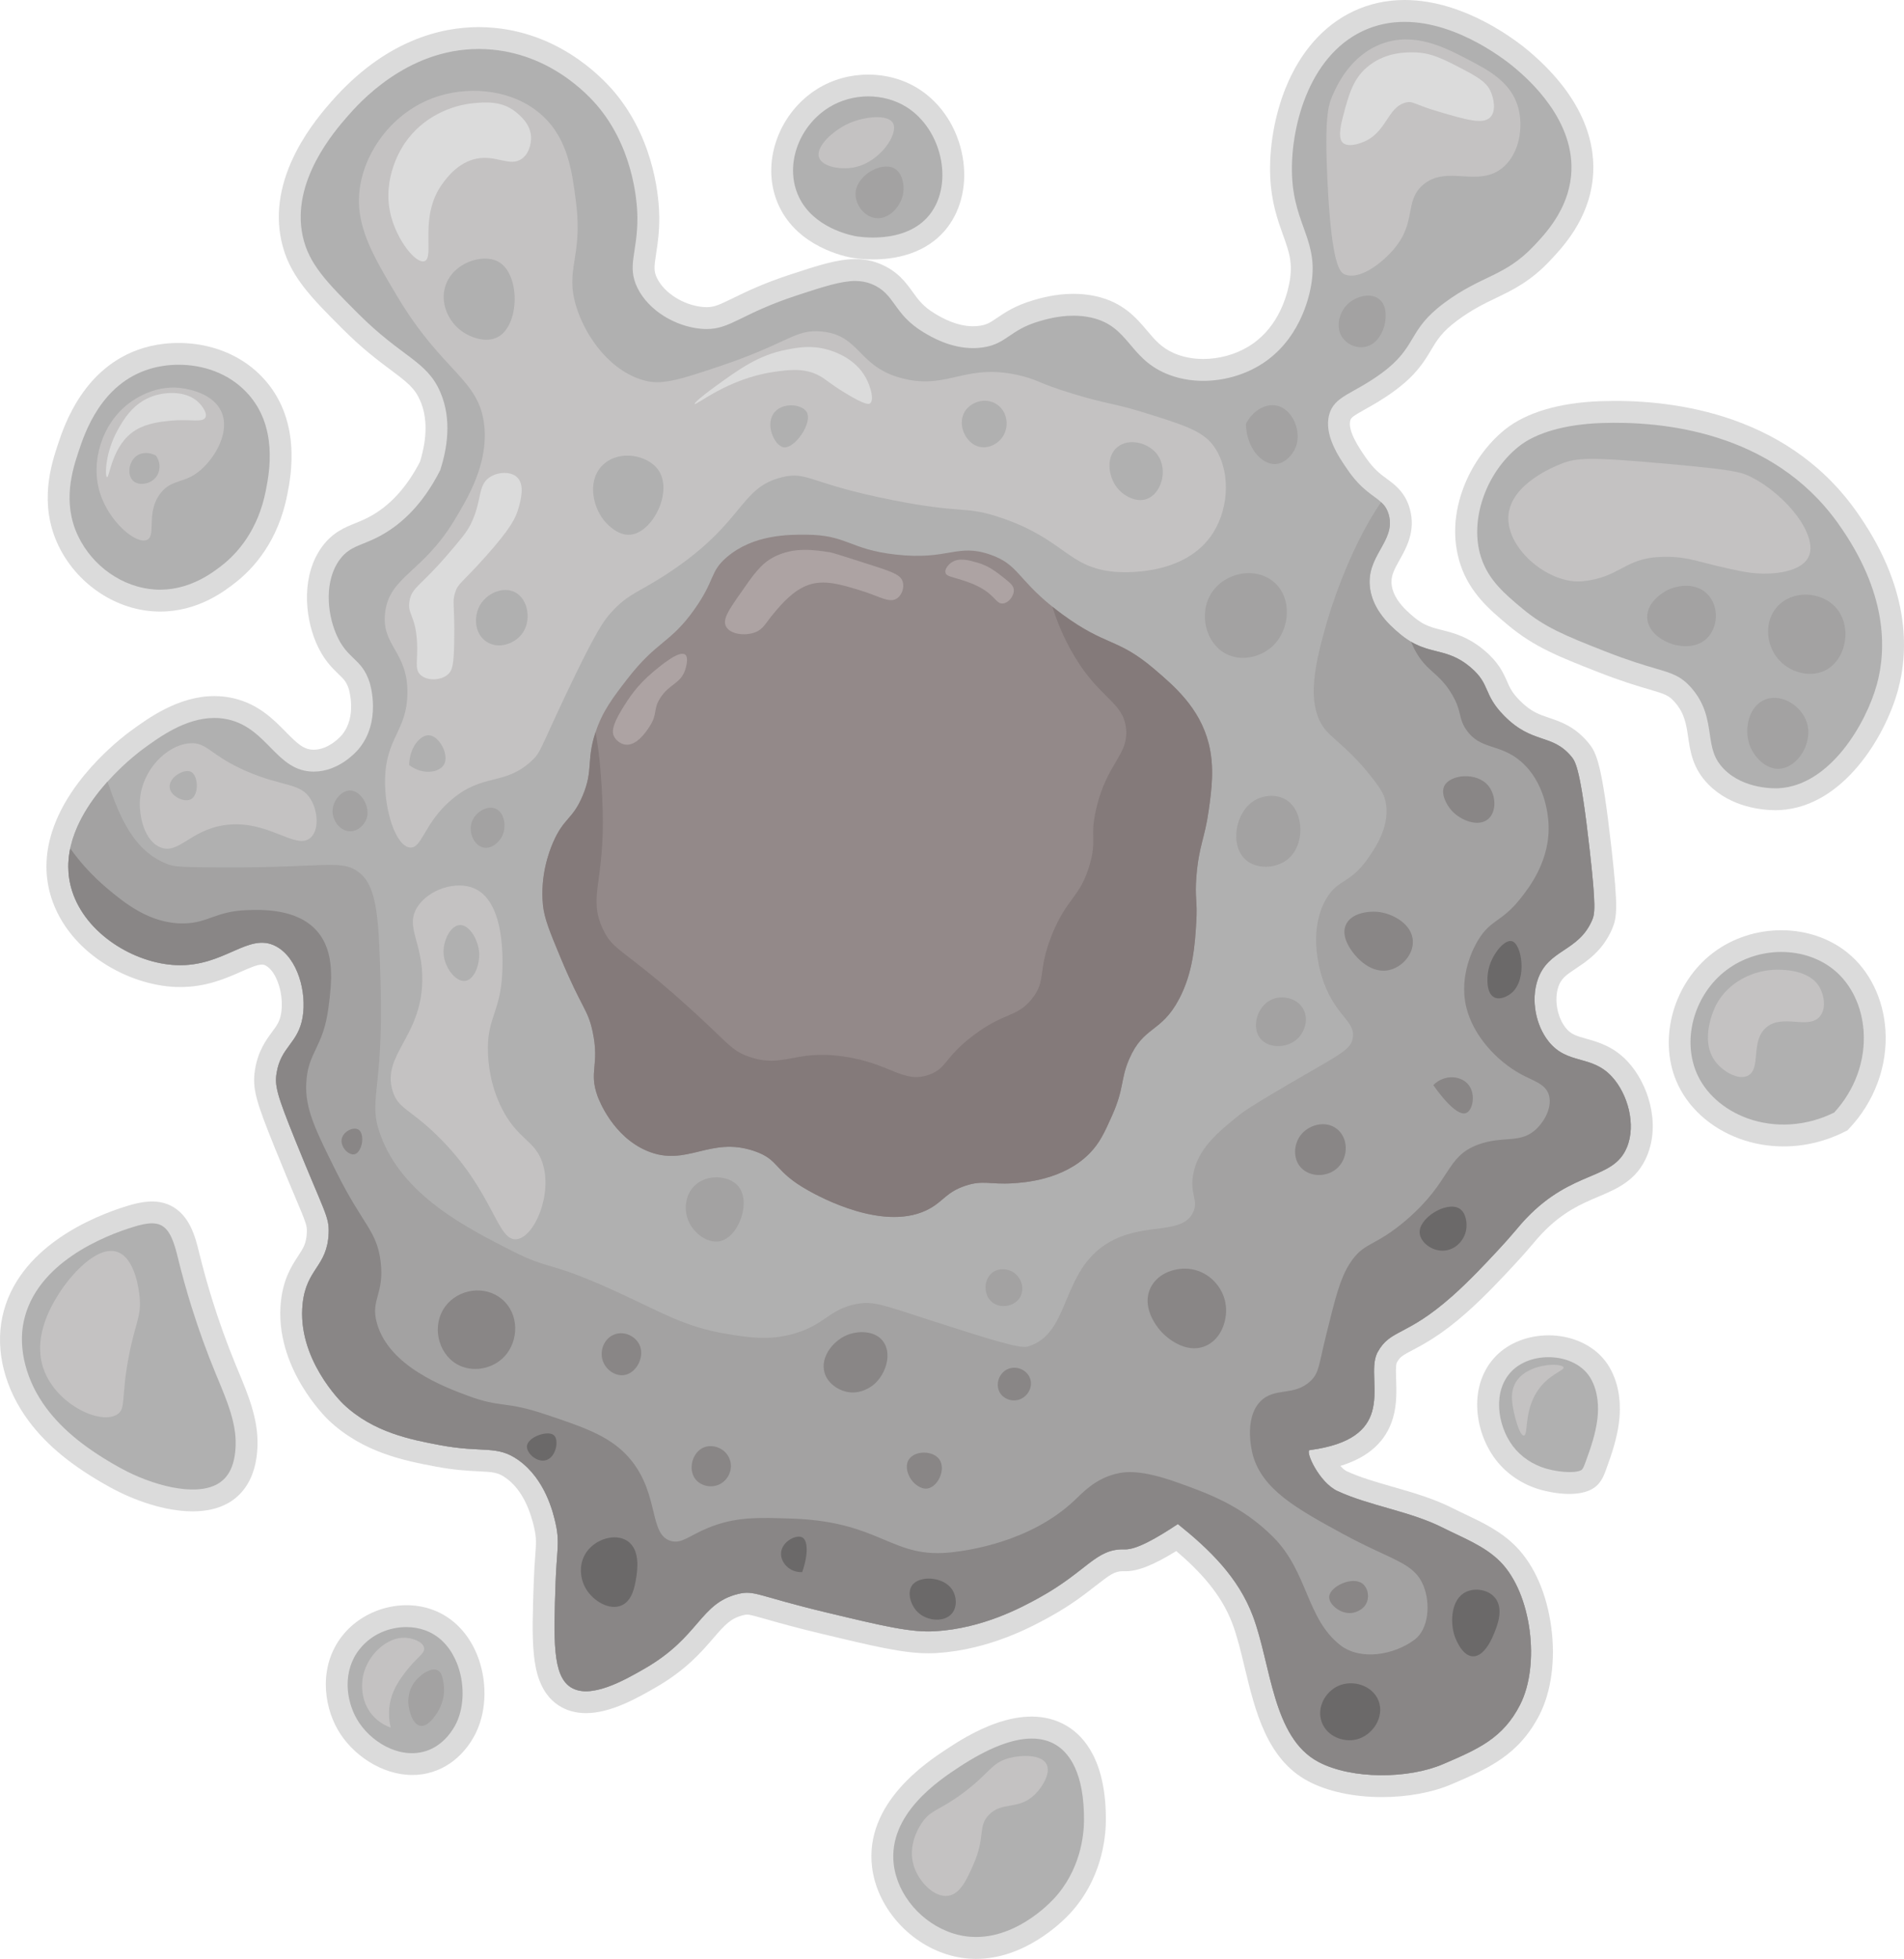 <?xml version="1.0" encoding="UTF-8"?>
<svg id="Capa_2" xmlns="http://www.w3.org/2000/svg" viewBox="0 0 784.135 806.358">
  <defs>
    <style>
      .cls-1 {
        fill: #898686;
      }

      .cls-2 {
        fill: #a3a2a2;
      }

      .cls-3 {
        fill: #c4c2c2;
      }

      .cls-4 {
        fill: #ada3a3;
      }

      .cls-5 {
        fill: #b0b0b0;
      }

      .cls-6 {
        fill: #dbdbdb;
      }

      .cls-7 {
        fill: #938989;
      }

      .cls-8 {
        fill: #6b6969;
      }

      .cls-9 {
        fill: #847a7a;
      }
    </style>
  </defs>
  <g id="Capa_1-2" data-name="Capa_1">
    <g>
      <g>
        <path class="cls-5" d="M569.13,735.257c-10.915,0-20.957-2.135-28.274-6.011-15.262-8.09-19.636-26.27-23.867-43.851-1.613-6.703-3.137-13.035-5.21-18.553-5.384-14.342-15.96-24.833-26.976-33.916-10.182,6.543-16.661,9.369-21.361,9.369-.143,0-.284-.003-.423-.008-.206-.007-.412-.011-.613-.011-4.832,0-7.754,2.126-13.905,6.934-4.445,3.475-9.977,7.799-18.375,12.431-7.096,3.916-23.716,13.088-44.796,14.342-.964.057-1.959.086-2.958.086-9.893,0-21.576-2.792-42.785-7.862-10.929-2.613-18.001-4.627-22.681-5.96-4.923-1.402-7.394-2.106-9.249-2.106-.777,0-1.589.119-2.715.397-6.627,1.648-9.773,5.297-14.537,10.821-4.839,5.612-10.862,12.597-22.587,19.349-6.9,3.977-17.33,9.988-26.494,9.989-3.399.001-6.383-.832-8.87-2.472-9.52-6.273-9.005-21.508-8.151-46.748.152-4.461.397-7.797.594-10.477.411-5.602.599-8.159-.483-12.937-2.455-10.885-7.008-18.748-13.534-23.373-4.355-3.082-7.462-3.235-13.652-3.541-4.24-.209-9.517-.469-16.747-1.828-12.206-2.304-28.843-5.444-42.094-18.007-.862-.821-20.873-20.206-18.23-45.111.882-8.3,3.776-12.722,6.33-16.623,2.312-3.533,4.139-6.324,4.369-12.179.146-3.705-.377-5.078-5.179-16.447-1.985-4.7-4.704-11.137-8.278-19.991-7.392-18.303-9.011-23.265-7.93-29.98,1.052-6.552,3.773-10.236,6.174-13.486,2.129-2.882,3.811-5.158,4.552-9.521,1.451-8.535-1.703-20.66-8.546-24.411-1.246-.682-2.45-1-3.789-1-2.911,0-6.381,1.529-10.398,3.3-6.013,2.651-13.497,5.95-23.254,5.95-.61,0-1.229-.013-1.857-.04-17.851-.756-40.387-12.852-46.991-33.782-1.153-3.656-1.738-7.459-1.738-11.304,0-.534.011-1.067.034-1.601.021-.505.053-.999.095-1.502.001-.007.001-.015.002-.022h-.001c.033-.505.085-1.001.148-1.504.004-.046.009-.092.014-.136.05-.42.109-.84.176-1.253.019-.184.048-.366.086-.546.063-.394.13-.788.213-1.183.029-.158.071-.365.122-.587.017-.092.038-.194.064-.305.066-.325.14-.651.223-.977.171-.747.384-1.535.667-2.474.073-.252.159-.534.257-.828.479-1.52,1.076-3.116,1.754-4.687.114-.283.236-.558.372-.842,2.24-5,5.378-10.063,9.329-15.049.299-.382.615-.774.932-1.156.554-.677,1.125-1.353,1.706-2.019.016-.018.987-1.133.987-1.133.073-.085.149-.168.227-.247.845-.94,1.7-1.856,2.608-2.796,6.067-6.266,11.45-10.299,12.467-11.043,7.031-5.15,18.787-13.761,32.182-13.761,2.269,0,4.523.25,6.7.743,9.068,2.052,14.608,7.679,19.496,12.644,4.782,4.857,8.559,8.694,14.711,8.694,8.324-.016,14.329-6.822,14.986-7.599,8.087-9.53,3.789-23.143,3.745-23.279-1.318-4.079-3.041-5.739-5.426-8.037-2.518-2.426-5.652-5.445-8.219-11.511-4.329-10.226-5.372-25.037,2.058-35.072,3.545-4.788,7.463-6.371,11.61-8.048,2.332-.942,4.976-2.011,8.085-3.862,8.462-5.037,15.562-13.077,21.104-23.896,3.482-11.065,3.499-20.709.049-28.666-2.783-6.414-6.836-9.444-13.552-14.463-5.092-3.806-11.43-8.543-19.202-16.315-13.385-13.375-21.455-21.439-24.201-34.421-3.455-16.352,3.061-34.144,19.367-52.881,21.201-24.311,42.986-29.408,57.533-29.408,2.005,0,4.043.097,6.057.287,26.8,2.528,43.148,20.686,47.52,26.191,15.273,19.182,16.254,42.665,16.296,47.177.058,6.008-.652,10.617-1.224,14.32-.852,5.529-1.322,8.574.774,12.852,3.698,7.549,12.915,13.45,22.414,14.35.729.069,1.43.104,2.085.104,4.266,0,7.304-1.485,12.82-4.181,5.075-2.48,12.026-5.877,23.098-9.51,11.865-3.891,18.889-6.093,25.267-6.093,3.051,0,5.825.528,8.479,1.614,6.06,2.473,8.81,6.298,11.469,9.997,2.409,3.35,4.899,6.814,10.587,10.216,2.65,1.594,9.668,5.813,17.97,5.813,1.197,0,2.39-.09,3.544-.268,3.947-.61,6.012-2.015,8.87-3.958,3.047-2.072,6.839-4.652,13.519-6.629,2.537-.75,8.433-2.493,15.415-2.493,2.881,0,5.672.299,8.297.888,9.715,2.177,14.436,7.76,18.601,12.686,3.432,4.059,6.673,7.893,12.824,10.541,4.158,1.793,8.777,2.702,13.729,2.702,7.18,0,14.464-1.956,20.511-5.509,13.327-7.819,17.821-21.628,19.314-29.164,1.885-9.519-.154-15.196-2.735-22.383-2.141-5.96-4.567-12.716-5.005-22.502-1.031-23.145,8.445-53.048,31.686-64.011,5.905-2.787,12.342-4.2,19.132-4.2,24.255,0,46.103,18.106,48.515,20.171,22.363,19.006,25.685,36.749,24.531,48.286-1.55,15.558-11.653,26.227-16.509,31.354-7.482,7.89-13.96,11.005-20.817,14.303-5.011,2.41-10.192,4.902-16.557,9.604-7.146,5.274-9.533,9.266-12.059,13.491-2.682,4.486-5.721,9.571-13.999,15.622-4.445,3.252-8.326,5.424-11.443,7.17-5.305,2.97-7.492,4.294-8.331,7.276-1.813,6.439,3.938,14.732,7.027,19.188,3.725,5.386,6.899,7.721,9.7,9.782,1.175.864,2.286,1.681,3.329,2.642,2.252,2.094,3.665,4.423,4.463,7.344,1.978,7.228-1.092,12.692-3.8,17.512-2.473,4.402-4.609,8.203-3.756,13.612.386,2.45,1.354,4.902,2.878,7.292l.088.133c.046.071.09.143.141.211.039.052.091.126.127.18,2.444,3.622,5.582,6.247,7.457,7.815.33.282.621.515.911.738.666.516,1.245.931,1.776,1.275.332.223.593.386.847.541.027.017.323.195.444.271l.305.172c.088.047.175.098.26.151l.101.047c.103.052.205.107.304.167,0,0,.296.15.357.185l.179.08c1.223.602,2.4,1.069,3.679,1.468l.719.226c.073.017.441.124.441.124l.225.065s.189.047.234.06c.183.053.373.107.556.153.045.011.089.023.134.036.522.146,1.044.274,1.566.402l.15.038c.257.064.518.129.774.201,1.397.344,2.547.663,3.616,1.0.333.103.684.223,1.021.344.287.099.618.213.949.339.653.243,1.264.496,1.843.763.881.397,1.703.814,2.473,1.257.283.151.576.321.856.491.029.018.109.068.12.075.335.207.68.427,1.015.657.365.241.741.503,1.117.776.332.24.685.511,1.028.782.338.257.742.589,1.145.934,5.002,4.255,6.573,7.837,7.959,10.997,1.208,2.754,2.349,5.356,6.114,9.176,5.298,5.375,9.479,6.786,13.906,8.28,4.614,1.557,9.385,3.167,14.102,8.856,2.323,2.804,4.515,5.45,8.488,40.669,2.817,24.935,2.188,27.782.617,31.404-3.33,7.647-8.548,11.117-13.152,14.177-4.152,2.76-7.431,4.94-9.108,9.966-2.242,6.703-.632,15.586,3.827,21.125,3.076,3.818,6.473,4.768,10.773,5.97,4.722,1.32,10.073,2.816,15.077,8.269,7.026,7.653,11.857,22.126,6.968,33.872-3.49,8.4-10.371,11.314-17.655,14.399-7.26,3.075-15.488,6.56-24.607,16.092-1.468,1.533-2.475,2.723-3.748,4.229-1.778,2.101-3.99,4.715-8.472,9.52-4.532,4.865-11.384,12.219-18.689,18.681-9.88,8.751-16.484,12.234-21.305,14.778-4.366,2.304-6.36,3.356-8.373,6.999l-.066.126c.003-.006.027-.059.05-.112-.027.062-.055.124-.085.185-.957,1.981-.839,5.493-.715,9.211.147,4.383.313,9.35-1.108,14.214-2.799,9.54-10.893,15.529-24.683,18.232,1.631,3.171,4.706,7.536,8.05,9.079,5.88,2.717,12.54,4.629,19.59,6.653,8.078,2.318,16.43,4.716,23.926,8.508,1.72.871,3.531,1.729,5.283,2.56,6.861,3.252,13.956,6.616,19.594,12.351,14.056,14.296,18.386,45.398,8.911,63.998-7.792,15.296-19.265,20.23-33.791,26.477l-.101.043c-7.449,3.201-17.044,4.964-27.02,4.964Z"/>
        <path class="cls-6" d="M578.444,9c22.619-0,43.256,17.093,45.588,19.089,4.93,4.19,25.27,21.52,22.98,44.42-1.4,14.05-10.68,23.83-15.32,28.73-12.12,12.78-21.22,11.88-36.76,23.36-15.65,11.55-10.87,18.01-26.04,29.1-11.77,8.61-19.3,9.22-21.45,16.86-2.38,8.45,4.02,17.72,7.66,22.97,5.72,8.27,10.54,10.28,13.68,13.17,1.43,1.33,2.52,2.84,3.17,5.22,3.03,11.07-9.82,16.95-7.66,30.64.54,3.43,1.89,6.44,3.53,9.01.14.21.27.42.42.62,2.78,4.12,6.28,7.06,8.3,8.75.35.3.7.58,1.05.85.71.55,1.4,1.05,2.08,1.49.31.21.63.41.94.6l.01.01c.17.1.34.2.51.31.01,0,.03.01.04.02.14.08.28.16.41.23.16.1.32.18.48.26.15.09.31.17.47.25.16.09.32.16.47.23,1.46.72,2.87,1.26,4.25,1.69l.57.18c.13.04.25.08.38.11.21.06.41.12.62.18.04.01.09.02.13.03.24.07.49.14.73.2.57.16,1.14.3,1.71.44.28.07.57.14.85.22,1.14.28,2.27.58,3.41.94.29.09.58.19.86.29.29.1.58.2.87.31.51.19,1.03.4,1.55.64.71.32,1.44.68,2.18,1.11.23.12.47.26.7.4.03.02.05.03.08.05.29.18.59.37.88.57.32.21.65.44.98.68.29.21.59.44.88.67.34.26.68.54,1.02.83,8.31,7.07,4.96,10.95,13.79,19.91,11.73,11.9,19.69,7.13,27.75,16.85,1.69,2.04,3.74,5.15,7.48,38.3,2.7,23.9,2.1,26.48.96,29.11-5.69,13.07-18.14,11.74-22.4,24.51-2.78,8.31-.78,18.7,4.59,25.37,7.79,9.67,17.58,5.24,26.04,14.46,6.4,6.97,10.08,19.61,6.13,29.1-5.66,13.62-22.14,9.02-41.36,29.11-3.61,3.77-4.49,5.46-12.26,13.79-4.49,4.82-11.28,12.1-18.38,18.38-18.98,16.81-25.32,13.34-30.64,22.98-.07.14-.15.27-.21.41-2.82,5.84.4,15.6-2.09,24.12-2.11,7.19-8.29,13.5-25.66,15.8-2.02.26,3.79,13.32,11.46,16.86,13.18,6.09,29.95,8.3,43.37,15.09,8.24,4.17,17.23,7.47,23.7,14.05,12.9,13.12,16.46,42.41,8.11,58.8-7.07,13.88-17.36,18.28-31.66,24.43-6.984,3.001-16.121,4.598-25.243,4.598-9.569,0-19.123-1.756-26.167-5.488-18.92-10.03-19.44-39.96-26.97-60.01-5.98-15.93-17.77-27.35-30.9-37.9-8.973,5.959-16.935,10.435-21.651,10.435-.088,0-.173-.002-.259-.005-.263-.009-.522-.014-.777-.014-11.275-.001-15.022,9.206-34.453,19.924-7.32,4.04-23.21,12.62-42.89,13.79-.882.052-1.778.079-2.692.079-9.359,0-20.776-2.728-41.738-7.739-23.034-5.506-28.286-8.188-32.976-8.188-1.205,0-2.372.177-3.794.528-15.72,3.91-15.7,17.63-38.29,30.64-6.314,3.639-16.302,9.388-24.248,9.388-2.361,0-4.541-.507-6.392-1.728-7.42-4.89-6.92-19.52-6.13-42.89.46-13.5,1.81-16.52,0-24.51-.9-3.99-4.09-18.09-15.32-26.05-8.93-6.32-14.51-2.8-32.17-6.12-11.92-2.25-27.52-5.18-39.83-16.85-.85-.81-19.25-18.76-16.85-41.37,1.56-14.68,10.17-15.13,10.72-29.1.27-6.86-1.73-8.45-13.78-38.3-7.52-18.62-8.5-22.36-7.66-27.58,1.75-10.9,8.87-12.08,10.72-22.97,1.74-10.24-1.99-24.27-10.82-29.11-2.013-1.103-3.977-1.554-5.952-1.554-8.941-.001-18.152,9.25-33.652,9.25-.548,0-1.103-.011-1.667-.035-17.24-.73-37.27-12.83-42.89-30.64-1.06-3.36-1.53-6.69-1.53-9.95,0-.47.01-.94.03-1.41s.05-.93.09-1.4q-.01-.01,0-.02c.03-.46.08-.91.14-1.37v-.03c.05-.42.11-.84.18-1.25,0-.07.01-.14.03-.2.06-.38.12-.76.2-1.14.04-.21.08-.41.13-.62.01-.06.02-.13.04-.19.06-.31.13-.62.21-.93.17-.75.38-1.5.6-2.23.07-.24.14-.47.22-.71.47-1.49,1.02-2.95,1.64-4.38.09-.23.19-.45.3-.68,2.31-5.17,5.45-9.95,8.77-14.14.29-.37.58-.73.87-1.08.54-.66,1.08-1.3,1.63-1.93l.02-.02c.32-.38.66-.76.98-1.13.02-.03.05-.05.08-.08.87-.97,1.73-1.89,2.59-2.78,5.8-5.99,10.92-9.83,11.89-10.54,6.782-4.968,17.596-12.892,29.524-12.892,1.878,0,3.784.196,5.706.632,16.336,3.697,19.855,21.45,35.201,21.45.013,0,.026,0,.039,0,10.38-.02,17.49-8.14,18.38-9.19,9.58-11.29,4.88-26.69,4.59-27.58-3.25-10.06-9.26-9.23-13.78-19.91-3.84-9.07-4.77-22.13,1.53-30.64,4.54-6.13,9.54-5.46,18.38-10.72,6.82-4.06,15.58-11.45,22.98-26.05,2.71-8.46,5-20.64,0-32.17-5.61-12.93-15.7-14.17-33.7-32.17-12.91-12.9-20.51-20.49-22.98-32.17-4.75-22.48,13.15-43.01,18.38-49.02,4.559-5.228,24.275-27.837,54.117-27.837,1.841,0,3.716.086,5.633.267,26.4,2.49,41.95,21.4,44.42,24.51,14.77,18.55,15.29,41.18,15.32,44.42.14,14.5-4.44,20.03.01,29.11,4.6,9.39,15.58,15.86,26.03,16.85.881.084,1.714.124,2.51.124,9.944,0,14.21-6.331,37.321-13.914,10.916-3.58,18.058-5.869,23.865-5.869,2.433,0,4.631.402,6.775,1.279,9.85,4.02,8.63,12.24,21.45,19.91,2.891,1.738,10.77,6.451,20.28,6.451,1.379,0,2.792-.099,4.23-.321,9.71-1.5,10.72-7.09,22.98-10.72,2.396-.709,7.791-2.308,14.138-2.308,2.342,0,4.813.218,7.311.778,15.48,3.47,15.4,16.41,30.63,22.97,4.852,2.092,10.166,3.069,15.509,3.069,8.017,0,16.1-2.198,22.791-6.129,17.06-10.01,20.77-28.74,21.45-32.17,3.79-19.14-6.73-25.21-7.66-45.96-.84-18.87,6.3-48.98,29.11-59.74,5.689-2.684,11.513-3.769,17.212-3.769M578.444,0h-0c-7.459 0-14.542,1.558-21.052,4.63-12.265,5.786-21.923,16.713-27.929,31.601-4.558,11.298-6.866,24.667-6.331,36.679.469,10.468,3.129,17.874,5.266,23.824,2.529,7.041,4.199,11.692,2.557,19.988-1.347,6.795-5.37,19.228-17.176,26.156-5.371,3.155-11.846,4.891-18.236,4.891-4.336,0-8.355-.785-11.946-2.333-5.181-2.232-7.824-5.357-11.171-9.315-4.394-5.196-9.862-11.664-21.054-14.172-2.945-.661-6.068-.996-9.28-.996-7.636,0-13.97,1.873-16.675,2.673-7.371,2.182-11.659,5.099-14.79,7.229-2.718,1.849-4.083,2.777-7.028,3.232-.925.143-1.887.215-2.856.215-7.054,0-13.294-3.752-15.643-5.164-4.906-2.935-6.924-5.742-9.261-8.992-2.747-3.82-6.165-8.574-13.426-11.537-3.199-1.308-6.529-1.946-10.176-1.946-7.407,0-15.487,2.65-26.669,6.317-11.368,3.73-18.479,7.205-23.672,9.743-5.661,2.767-7.776,3.723-10.844,3.723-.514,0-1.072-.028-1.658-.084-7.897-.748-15.802-5.732-18.799-11.85-1.408-2.872-1.209-4.734-.368-10.187.596-3.864,1.337-8.674,1.276-15.05-.062-6.699-1.49-30.11-17.279-49.939-4.645-5.848-22.043-25.169-50.616-27.864-2.151-.203-4.331-.307-6.478-.307-15.481,0-38.613,5.365-60.9,30.921-2.753,3.163-9.133,10.495-14.151,20.128-6.609,12.687-8.712,25.024-6.252,36.668,3.022,14.291,11.927,23.189,25.406,36.658,8.016,8.016,14.497,12.86,19.705,16.753,6.979,5.216,9.899,7.537,12.118,12.65,2.971,6.851,2.937,15.313-.1,25.161-5.123,9.884-11.589,17.197-19.227,21.743-2.813,1.674-5.18,2.631-7.469,3.556-4.331,1.751-9.239,3.735-13.539,9.541-8.487,11.464-7.414,28.101-2.585,39.505,2.926,6.913,6.576,10.429,9.24,12.997,2.194,2.114,3.295,3.175,4.263,6.171.035.111,3.501,11.461-2.888,18.99-.211.249-5.159,6.001-11.535,6.013-4.108,0-6.638-2.387-11.526-7.351-5.058-5.138-11.354-11.533-21.71-13.877-2.501-.566-5.089-.854-7.692-.854-14.868,0-27.368,9.156-34.836,14.626-1.073.785-6.723,5.017-13.044,11.545-.918.95-1.777,1.87-2.625,2.81-.164.168-.32.34-.469.517l-.229.262c-.207.236-.415.474-.618.713-.015.017-.029.033-.043.049-.603.691-1.193,1.389-1.802,2.132-.334.404-.669.82-1.004,1.246-4.14,5.225-7.466,10.592-9.857,15.918-.12.254-.277.596-.438.993-.721,1.674-1.358,3.378-1.893,5.067-.103.312-.196.615-.287.928-.3.998-.53,1.852-.719,2.671-.089.352-.17.707-.242,1.06-.031.135-.057.26-.079.374-.049.22-.093.436-.136.658-.091.441-.16.848-.217,1.203-.05.251-.09.504-.12.759-.069.433-.13.877-.183,1.325-.007.062-.014.124-.02.186-.077.616-.129,1.16-.164,1.692-.045.555-.078,1.087-.101,1.623-.025.595-.038,1.198-.038,1.793,0,4.304.655,8.563,1.947,12.658,7.221,22.884,31.713,36.104,51.092,36.924.681.029,1.37.044,2.047.044,10.705,0,18.669-3.511,25.069-6.332,3.404-1.501,6.619-2.918,8.582-2.918.421,0,.91.054,1.629.448,4.522,2.478,7.57,12.057,6.27,19.708-.562,3.307-1.756,4.924-3.735,7.602-2.436,3.298-5.773,7.814-6.999,15.449-1.261,7.835.428,13.131,8.201,32.377,3.587,8.886,6.314,15.341,8.304,20.055,4.662,11.038,4.933,11.852,4.828,14.521-.181,4.61-1.409,6.486-3.638,9.891-2.55,3.896-6.042,9.232-7.039,18.612-2.875,27.082,18.672,47.961,19.59,48.836,14.229,13.49,31.618,16.772,44.314,19.168l.056.01c7.539,1.417,12.986,1.686,17.363,1.901,6.201.306,8.129.493,11.277,2.721,5.586,3.959,9.537,10.92,11.74,20.684.936,4.132.786,6.172.386,11.622-.2,2.719-.448,6.104-.601,10.601l-.002.053c-.411,12.152-.735,21.751.028,29.523.651,6.631,2.411,16.037,10.147,21.135,3.231,2.131,7.049,3.213,11.344,3.213,10.366,0,21.424-6.373,28.742-10.59,12.386-7.133,18.685-14.439,23.747-20.309,4.837-5.61,7.188-8.143,12.222-9.395.934-.231,1.344-.262,1.621-.262,1.228,0,3.928.769,8.015,1.933,4.717,1.343,11.844,3.373,22.869,6.008,21.541,5.149,33.407,7.985,43.83,7.985,1.089,0,2.175-.032,3.228-.095,22.096-1.314,39.973-11.18,46.703-14.894,8.71-4.805,14.4-9.252,18.971-12.826,5.81-4.542,7.806-5.978,11.133-5.978.148,0,.298.003.45.008.193.007.388.011.586.011,5.184,0,11.483-2.459,20.984-8.314,9.605,8.197,18.518,17.627,23.141,29.942,1.975,5.26,3.467,11.46,5.047,18.025,4.256,17.687,9.08,37.734,26.133,46.774,7.957,4.215,18.746,6.536,30.383,6.536,10.573,0,20.8-1.893,28.796-5.329l.103-.044c14.753-6.345,27.494-11.824,36.023-28.57,4.827-9.475,6.583-22.558,4.816-35.893-1.829-13.807-6.989-25.633-14.528-33.302-6.198-6.304-13.996-10.001-20.875-13.262-1.805-.856-3.51-1.664-5.178-2.508-7.877-3.985-16.438-6.443-24.717-8.819-6.879-1.975-13.377-3.84-18.942-6.411-.827-.382-1.739-1.187-2.618-2.18,11.724-3.604,18.849-10.131,21.679-19.776,1.627-5.566,1.44-11.15,1.289-15.636-.081-2.415-.203-6.06.266-7.095.013-.025.026-.049.038-.072,1.294-2.319,2.188-2.843,6.487-5.111,4.74-2.501,11.904-6.28,22.191-15.392,7.471-6.608,14.408-14.055,18.998-18.983,4.552-4.88,6.803-7.54,8.612-9.678,1.272-1.504,2.192-2.59,3.563-4.022,8.48-8.864,16.254-12.157,23.113-15.062,7.797-3.302,15.859-6.717,20.057-16.819,5.665-13.611.359-29.743-7.812-38.641-5.87-6.397-12.406-8.224-17.179-9.558-4.375-1.223-6.397-1.873-8.482-4.461-3.506-4.355-4.824-11.607-3.063-16.869,1.141-3.422,3.073-4.818,7.333-7.65,4.612-3.066,10.928-7.265,14.784-16.123,2.082-4.802,2.556-8.709-.269-33.713-3.924-34.785-6.164-39.013-9.492-43.031-5.536-6.676-11.41-8.658-16.131-10.251-4.243-1.432-7.593-2.562-12.14-7.175-3.182-3.229-4.072-5.257-5.198-7.824-1.503-3.426-3.373-7.691-9.17-12.622-.48-.41-.904-.754-1.319-1.074-.374-.296-.76-.59-1.133-.86-.418-.304-.839-.597-1.241-.863-.427-.291-.831-.546-1.143-.74-.018-.011-.035-.022-.052-.033-.034-.022-.069-.043-.104-.064-.363-.221-.697-.413-1.016-.585-.869-.498-1.789-.965-2.804-1.423-.672-.309-1.375-.6-2.148-.888-.346-.13-.691-.251-1.036-.37-.381-.136-.775-.27-1.168-.392-1.109-.35-2.329-.689-3.792-1.05-.273-.075-.551-.145-.825-.213l-.128-.032c-.511-.126-.986-.241-1.46-.374-.083-.023-.166-.045-.25-.066-.129-.032-.264-.071-.393-.109-.112-.033-.224-.063-.337-.091-.01-.002-.019-.005-.029-.007l-.063-.018-.368-.107c-.053-.015-.107-.03-.16-.044l-.552-.174c-1.085-.338-2.049-.721-2.98-1.18-.058-.029-.116-.056-.175-.084l-.09-.042c-.053-.028-.107-.056-.161-.082l-.039-.02c-.135-.077-.272-.15-.411-.22-.084-.049-.169-.097-.255-.143-.045-.024-.092-.051-.14-.079-.1-.062-.2-.122-.3-.182-.033-.021-.065-.041-.098-.061-.196-.12-.399-.245-.594-.377-.052-.036-.105-.07-.158-.105-.424-.275-.901-.618-1.458-1.049-.287-.221-.507-.399-.706-.569-.027-.023-.054-.046-.081-.069-1.693-1.417-4.527-3.788-6.615-6.881-.06-.089-.122-.178-.186-.265l-.047-.072-.088-.134c-1.189-1.874-1.909-3.682-2.199-5.525-.582-3.689.779-6.341,3.233-10.71,2.821-5.02,6.684-11.895,4.217-20.906-1.027-3.76-2.845-6.76-5.721-9.434-1.26-1.159-2.522-2.088-3.744-2.986-2.64-1.942-5.369-3.949-8.664-8.713-2.483-3.581-7.637-11.015-6.399-15.41.309-1.1,1.294-1.825,6.198-4.571,3.224-1.805,7.236-4.051,11.903-7.465,9.013-6.589,12.302-12.09,15.204-16.944,2.486-4.158,4.449-7.442,10.867-12.178,6.027-4.452,11.015-6.851,15.838-9.171,6.922-3.329,14.08-6.772,22.108-15.238,5.226-5.518,16.043-16.942,17.745-34.031,1.26-12.604-2.245-31.89-26.107-52.17-4.121-3.528-26.082-21.232-51.417-21.232h0Z"/>
      </g>
      <path class="cls-2" d="M669.992,472.339c-5.66,13.62-22.14,9.02-41.36,29.11-3.61,3.77-4.49,5.46-12.26,13.79-4.49,4.82-11.28,12.1-18.38,18.38-18.98,16.81-25.32,13.34-30.64,22.98-.07.14-.15.27-.21.41-2.82,5.84.4,15.6-2.09,24.12-2.11,7.19-8.29,13.5-25.66,15.8-2.02.26,3.79,13.32,11.46,16.86,13.18,6.09,29.95,8.3,43.37,15.09,8.24,4.17,17.23,7.47,23.7,14.05,12.9,13.12,16.46,42.41,8.11,58.8-7.07,13.88-17.36,18.28-31.66,24.43-14.31,6.15-37.65,6.4-51.41-.89-18.92-10.03-19.44-39.96-26.97-60.01-5.98-15.93-17.77-27.35-30.9-37.9-9.14,6.07-17.23,10.6-21.91,10.43-11.89-.43-15.36,8.95-35.23,19.91-7.32,4.04-23.21,12.62-42.89,13.79-9.91.59-21.42-2.16-44.43-7.66-28.95-6.92-29.81-9.38-36.77-7.66-15.72,3.91-15.7,17.63-38.29,30.64-8.19,4.72-22.56,12.99-30.64,7.66-7.42-4.89-6.92-19.52-6.13-42.89.46-13.5,1.81-16.52,0-24.51-.9-3.99-4.09-18.09-15.32-26.05-8.93-6.32-14.51-2.8-32.17-6.12-11.92-2.25-27.52-5.18-39.83-16.85-.85-.81-19.25-18.76-16.85-41.37,1.56-14.68,10.17-15.13,10.72-29.1.27-6.86-1.73-8.45-13.78-38.3-7.52-18.62-8.5-22.36-7.66-27.58,1.75-10.9,8.87-12.08,10.72-22.97,1.74-10.24-1.99-24.27-10.82-29.11-11.45-6.27-21.23,8.51-41.27,7.66-17.24-.73-37.27-12.83-42.89-30.64-1.06-3.36-1.53-6.69-1.53-9.95,0-.47.01-.94.03-1.41.02-.47.05-.93.09-1.4q-.01-.01,0-.02c.03-.46.08-.91.14-1.37v-.03c.05-.42.11-.84.18-1.25,0-.07.01-.14.03-.2.06-.38.12-.76.2-1.14.04-.21.08-.41.13-.62.01-.06.02-.13.04-.19.06-.31.13-.62.21-.93.17-.75.38-1.5.6-2.23.07-.24.14-.47.22-.71.47-1.49,1.02-2.95,1.64-4.38.09-.23.19-.45.3-.68,2.31-5.17,5.45-9.95,8.77-14.14.29-.37.58-.73.87-1.08.54-.66,1.08-1.3,1.63-1.93l.02-.02c.32-.38.66-.76.98-1.13.02-.03.05-.05.08-.08,4.82,13.97,10.61,29.1,25.58,34.28,2.68.92,9.3.97,22.43,1.02,41.91.16,48.33-3.46,55.53,2.04,7.71,5.89,8.22,19.66,8.94,46.98,1.15,43.96-5.48,46.57,0,61.36,9.11,24.62,35,37.78,54.13,47.5,15.81,8.03,14.25,3.85,40.68,15.73,20.67,9.3,29.87,15.56,48.17,18.51,8.83,1.43,16.83,2.63,26.6,0,13.3-3.57,15-10.23,26.32-12.38,7.3-1.38,11.21.5,31.93,7.15,23.55,7.56,35.39,11.31,38.72,10.34,18.42-5.4,12.93-33.22,35.75-44.13,13.9-6.65,28-2.09,32.28-11.08,2.34-4.91-1.33-7.4,0-15.38,1.81-10.83,10.5-17.84,18.78-24.51,1.77-1.43,4.84-3.8,26.55-16.35,15.78-9.11,19.6-11,20.43-15.43,1.2-6.45-5.77-8.63-10.86-20.31-4.37-10.04-6.78-25.8,0-37.21,4.95-8.34,9.68-5.72,17.41-16.92,2.71-3.94,9.56-13.85,6.72-23.96-.54-1.93-1.43-3.89-5.2-8.72-8.77-11.24-15.53-15.55-18.93-19.4-9.4-10.65-3.92-30.11,0-44.05.78-2.78,8.64-29.89,22.54-50.13,1.43,1.33,2.52,2.84,3.17,5.22,3.03,11.07-9.82,16.95-7.66,30.64.54,3.43,1.89,6.44,3.53,9.01.14.21.27.42.42.62,2.78,4.12,6.28,7.06,8.3,8.75.35.3.7.58,1.05.85.71.55,1.4,1.05,2.08,1.49.31.21.63.41.94.6l.01.01c.17.1.34.2.51.31.01,0,.03.01.04.02.14.08.28.16.41.23.16.1.32.18.48.26.15.09.31.17.47.25.16.09.32.16.47.23,1.46.72,2.87,1.26,4.25,1.69l.57.18c.13.04.25.08.38.11.21.06.41.12.62.18.04.01.09.02.13.03.24.07.49.14.73.2.57.16,1.14.3,1.71.44.28.07.57.14.85.22,1.14.28,2.27.58,3.41.94.29.09.58.19.86.29.29.1.58.2.87.31.51.19,1.03.4,1.55.64.71.32,1.44.68,2.18,1.11.23.12.47.26.7.4.03.02.05.03.08.05.29.18.59.37.88.57.32.21.65.44.98.68.29.21.59.44.88.67.34.26.68.54,1.02.83,8.31,7.07,4.96,10.95,13.79,19.91,11.73,11.9,19.69,7.13,27.75,16.85,1.69,2.04,3.74,5.15,7.48,38.3,2.7,23.9,2.1,26.48.96,29.11-5.69,13.07-18.14,11.74-22.4,24.51-2.78,8.31-.78,18.7,4.59,25.37,7.79,9.67,17.58,5.24,26.04,14.46,6.4,6.97,10.08,19.61,6.13,29.1Z"/>
      <g>
        <path class="cls-5" d="M104.716,158.301c-11.89-12.451-30.196-15.072-44.425-10.723-22.223,6.792-29.624,29.093-32.17,36.766-2.526,7.612-7.513,22.641,0,38.298,6.159,12.835,19.445,23.436,35.234,24.511,15.449,1.051,26.458-7.483,30.638-10.723,15.387-11.928,18.945-28.746,19.915-33.702,1.463-7.476,5.652-28.881-9.191-44.425Z"/>
        <path class="cls-6" d="M65.998,251.743c-.966,0-1.948-.033-2.949-.101-16.33-1.112-31.633-11.731-38.985-27.054-8.3-17.295-2.839-33.752-.214-41.661,2.642-7.96,10.678-32.181,35.126-39.653,14.494-4.428,35.263-2.461,48.995,11.919,16.455,17.231,11.862,40.689,10.353,48.398-3.749,19.164-13.801,30.369-21.574,36.394-4.261,3.303-15.168,11.757-30.752,11.757ZM73.605,150.147c-4.267,0-8.37.625-11.999,1.734-20.001,6.112-26.694,26.285-29.214,33.879-2.426,7.311-6.941,20.916-.214,34.934,5.974,12.45,18.331,21.073,31.482,21.968,13.731.929,23.791-6.857,27.575-9.79,6.555-5.081,15.043-14.585,18.256-31.01,1.424-7.273,5.206-26.593-8.03-40.453h0c-7.691-8.054-18.19-11.262-27.856-11.262Z"/>
      </g>
      <g>
        <path class="cls-5" d="M375.865,40.344c-10.777-6.812-25.436-7.001-36.766,0-13.11,8.1-20.511,25.049-15.319,39.83,5.89,16.768,24.509,20.84,27.575,21.447,1.106.219,23.648,4.324,35.234-10.723,11.386-14.787,5.976-39.998-10.723-50.553Z"/>
        <path class="cls-6" d="M359.473,106.788c-5.034,0-8.604-.676-8.992-.753-5.644-1.117-24.555-6.174-30.947-24.37-5.681-16.171,1.714-35.581,17.2-45.149,12.551-7.756,29.242-7.746,41.535.024h0c9.454,5.976,16.081,16.196,18.181,28.041,1.913,10.789-.382,21.381-6.296,29.062-8.518,11.062-21.849,13.146-30.681,13.146ZM357.577,39.675c-5.615,0-11.26,1.499-16.112,4.497-11.974,7.398-17.751,22.234-13.439,34.511,4.811,13.696,19.741,17.641,24.203,18.523.207.042,20.789,3.941,30.795-9.055,4.373-5.679,6.037-13.698,4.565-22-1.635-9.22-6.916-17.446-14.127-22.004-4.717-2.981-10.285-4.472-15.884-4.472Z"/>
      </g>
      <g>
        <path class="cls-5" d="M659.324,169.641c-23.728.847-33.772,8.307-36.766,10.723-14.081,11.362-22.746,32.588-16.851,50.553,3.486,10.624,11.017,16.915,18.383,23.068,9.886,8.258,19.293,12.038,35.234,18.294,24.364,9.561,27.983,7.17,33.799,13.787,10.053,11.438,3.052,22.917,13.69,33.702,9.755,9.89,24.555,9.275,26.043,9.191,22.847-1.278,39.177-26.89,44.425-45.957,9.357-33.993-11.967-63.671-16.851-70.468-32.576-45.339-90.581-43.269-101.106-42.894Z"/>
        <path class="cls-6" d="M731.27,333.5c-5.266,0-18.268-1.049-27.661-10.572-6.456-6.545-7.468-13.396-8.361-19.44-.78-5.281-1.454-9.842-5.505-14.451-2.469-2.809-3.945-3.313-10.511-5.237-4.774-1.398-11.314-3.314-21.552-7.332-15.553-6.104-25.828-10.136-36.475-19.029-7.447-6.221-15.886-13.27-19.774-25.119-6.931-21.121,3.96-43.886,18.301-55.458,8.746-7.058,22.383-11.109,39.431-11.718h0c26.489-.95,75.353,3.61,104.921,44.765,22.699,31.59,22.064,57.834,17.536,74.288-5.231,19.001-22.466,47.799-48.513,49.256-.403.022-1.029.047-1.837.047ZM659.485,174.138c-14.873.531-26.984,3.986-34.101,9.728-13.694,11.05-20.315,30.674-15.401,45.648,3.084,9.4,9.839,15.043,16.991,21.017,9.122,7.62,17.47,11.075,33.994,17.56,9.865,3.871,16.182,5.722,20.794,7.073,6.746,1.976,10.462,3.064,14.741,7.933,5.806,6.605,6.785,13.231,7.648,19.077.824,5.579,1.476,9.985,5.865,14.435,8.29,8.404,21.152,7.939,22.587,7.859,21.159-1.184,35.972-26.794,40.339-42.659,4.009-14.562,4.457-37.944-16.166-66.647-27.122-37.748-72.602-41.902-97.291-41.023h0Z"/>
      </g>
      <g>
        <path class="cls-5" d="M758.126,395.748c-13.07-10.645-34.364-11.689-49.836,0-15.331,11.583-20.246,32.12-13.787,47.489,8.693,20.685,37.858,31.702,63.623,18.383,19.791-20.781,17.427-51.68,0-65.872Z"/>
        <path class="cls-6" d="M734.516,471.914c-6.122.001-12.205-1.034-17.967-3.124-12.138-4.402-21.685-13.081-26.193-23.809-7.514-17.88-.97-40.589,15.223-52.823,16.346-12.348,40.157-12.305,55.39.101,9.053,7.373,14.712,18.985,15.526,31.859.933,14.744-4.575,29.544-15.109,40.606l-.521.547-.671.347c-8.081,4.177-16.918,6.296-25.677,6.296ZM733.614,391.868c-7.943,0-16.02,2.491-22.61,7.47-13.01,9.83-18.32,27.953-12.351,42.156,3.539,8.421,11.18,15.286,20.965,18.835,11.428,4.145,24.421,3.278,35.767-2.364,8.474-9.187,12.887-21.273,12.128-33.279-.656-10.379-5.113-19.655-12.228-25.449-6.034-4.914-13.786-7.369-21.671-7.369Z"/>
      </g>
      <g>
        <path class="cls-5" d="M656.079,561.318c-9.22-9.5-27.319-9.508-36.64-.123-9.554,9.618-7.801,26.395-0,36.766,4.042,5.373,9.89,9.18,16.346,10.981,4.673,1.304,15.464,3.146,19.175-1.117,1.051-1.207,1.63-2.743,2.181-4.245,2.288-6.236,4.47-12.58,5.215-19.18.745-6.6-.047-13.551-3.393-19.288-.816-1.399-1.787-2.663-2.884-3.794Z"/>
        <path class="cls-6" d="M646.314,614.97c-5.214,0-10.183-1.26-11.738-1.694-7.547-2.106-14.2-6.584-18.733-12.61-8.887-11.814-11.165-30.994.404-42.642,5.319-5.354,13.216-8.371,21.678-8.348,8.389.049,16.183,3.15,21.384,8.509l.001.001c1.37,1.412,2.561,2.979,3.541,4.66,4.479,7.681,4.635,16.236,3.977,22.061-.803,7.115-3.139,13.893-5.462,20.225-.585,1.597-1.387,3.785-3.011,5.65-2.825,3.245-7.524,4.19-12.04,4.19ZM637.721,558.675c-6,0-11.492,2.07-15.089,5.691-8.025,8.08-6.04,22.325.403,30.889,3.35,4.454,8.308,7.775,13.959,9.352,6.707,1.871,13.342,1.678,14.572.263.534-.612.967-1.795,1.35-2.839,2.224-6.061,4.276-12.008,4.968-18.136.505-4.472.428-10.967-2.808-16.517-.613-1.051-1.362-2.036-2.226-2.926h0c-3.529-3.637-8.988-5.742-14.977-5.777-.05-.001-.101-.001-.151-.001Z"/>
      </g>
      <g>
        <path class="cls-5" d="M437.142,714.386c-15.893-9.574-37.809,4.788-44.53,9.191-8.15,5.341-31.825,20.855-29.002,44.425,1.776,14.829,13.423,27.695,27.575,32.17,23.824,7.534,43.187-12.368,45.957-15.319,12.944-13.789,13.745-30.468,13.787-35.234.048-5.434.237-26.785-13.787-35.234Z"/>
        <path class="cls-6" d="M401.984,806.358c-3.889,0-7.958-.566-12.157-1.894-16.145-5.106-28.764-19.879-30.686-35.926-3.154-26.342,22.556-43.188,31.004-48.724,7.668-5.025,31.002-20.316,49.318-9.283h0c7.402,4.459,16.181,14.868,15.965,39.129-.06,6.765-1.641,24.037-15.006,38.274-3.291,3.505-18.481,18.424-38.438,18.424ZM424.916,715.663c-7.985,0-17.969,3.901-29.837,11.678-8.066,5.286-29.492,19.325-27.001,40.127,1.515,12.655,11.575,24.339,24.463,28.415,20.606,6.516,38.035-10.61,41.32-14.109,11.192-11.923,12.518-26.486,12.568-32.193.178-20.015-6.215-28.09-11.609-31.34-2.853-1.719-6.159-2.577-9.904-2.577Z"/>
      </g>
      <g>
        <path class="cls-5" d="M176.716,666.897c-10.524-3.888-24.207-.838-32.17,9.191-8.575,10.8-6.628,24.793-1.532,33.702,6.521,11.4,20.971,19.32,33.702,15.319,9.889-3.108,14.416-12.05,15.319-13.949,6.902-14.52,1.834-37.926-15.319-44.264Z"/>
        <path class="cls-6" d="M169.82,730.657c-12.712,0-24.905-8.481-30.712-18.632-6.011-10.509-7.75-26.562,1.914-38.735,8.671-10.921,24.337-15.386,37.254-10.614,8.101,2.993,14.553,9.53,18.167,18.408,4.232,10.396,4.101,22.661-.343,32.009-1.788,3.762-7.125,12.882-18.035,16.311-2.732.859-5.502,1.254-8.246,1.254ZM167.319,669.78c-6.757,0-14.183,2.726-19.248,9.106-7.047,8.875-5.655,20.794-1.15,28.669,5.292,9.251,17.376,16.741,28.447,13.261,7.741-2.433,11.604-9.485,12.604-11.588,3.342-7.03,3.395-16.746.136-24.752-1.874-4.604-5.642-10.659-12.95-13.358-2.354-.87-5.039-1.338-7.838-1.338Z"/>
      </g>
      <g>
        <path class="cls-5" d="M83.208,536.694c-2.066-6.604-3.924-13.273-5.569-19.994-1.561-6.379-3.576-13.65-9.508-16.469-4.495-2.136-9.807-.932-14.565.529-21.476,6.595-43.592,20.376-48.216,42.361-2.863,13.612,1.8,28.053,10.126,39.196,8.326,11.143,19.997,19.352,32.19,26.047,18.636,10.232,52.996,18.902,53.884-13.483.298-10.848-4.425-21.108-8.56-31.142-3.654-8.866-6.918-17.893-9.782-27.045Z"/>
        <path class="cls-6" d="M79.314,622.138c-11.437,0-24.263-4.585-33.812-9.828-15.307-8.404-25.992-17.078-33.629-27.298-9.883-13.227-13.866-28.833-10.925-42.816,6.085-28.93,37.902-41.622,51.299-45.736,5.536-1.701,11.982-3.065,17.817-.292,8.13,3.862,10.427,13.251,11.948,19.463,1.613,6.591,3.461,13.227,5.492,19.72h0c2.814,8.994,6.061,17.968,9.648,26.674l1.066,2.568c3.997,9.601,8.13,19.529,7.832,30.411-.387,14.104-6.713,20.646-11.952,23.65-4.29,2.46-9.381,3.483-14.783,3.483ZM62.568,503.572c-2.383,0-5.055.685-7.68,1.491-11.872,3.646-40.034,14.742-45.133,38.985-2.373,11.285,1.113,24.584,9.327,35.576,6.84,9.154,16.611,17.033,30.75,24.796,12.548,6.889,30.35,11.838,39.788,6.427,4.779-2.741,7.21-8.003,7.432-16.09.246-8.956-3.511-17.979-7.144-26.705-.362-.868-.722-1.734-1.079-2.598-3.688-8.948-7.023-18.172-9.916-27.416h-.001c-2.087-6.674-3.987-13.493-5.644-20.268-1.476-6.032-3.127-11.602-7.068-13.474-1.084-.515-2.314-.725-3.633-.725Z"/>
      </g>
      <g>
        <path class="cls-7" d="M492.742,360.52c-.782,9.593.494,9.778-.082,19.166-.556,9.058-1.266,20.668-7.154,31.713-7.432,13.926-14.523,10.849-20.462,24.549-3.675,8.471-1.915,11.847-7.164,23.53-2.995,6.66-4.961,11.034-9.202,15.347-10.797,10.952-26.947,11.971-31.713,12.269-9.192.587-12.115-1.431-19.443,1.029-7.473,2.501-8.873,6.073-14.318,9.202-18.311,10.52-46.102-4.92-50.127-7.164-14.729-8.173-11.765-12.732-22.511-16.366-18.291-6.176-27.709,6.773-43.982,0-14.163-5.888-19.927-21.039-20.462-22.5-3.788-10.406.916-12.702-2.048-26.597-2.007-9.439-4.354-9.202-13.299-30.694-4.405-10.581-6.618-15.985-7.164-21.481-1.194-12.033,2.491-21.842,4.097-25.578,4.467-10.447,8.059-9.387,12.269-19.433,4.436-10.581,1.482-14.184,5.116-25.578.051-.165.113-.34.175-.504,2.872-8.739,7.205-14.338,13.123-21.996,12.228-15.81,17.57-14.441,27.626-28.645,8.656-12.228,6.196-15.357,13.299-21.43,10.993-9.398,25.547-9.305,32.732-9.264,16.881.103,17.683,6.032,36.828,8.183,21.821,2.46,25.146-4.745,38.877,0,11.569,3.994,11.075,9.758,25.66,21.461,1.225.988,2.553,2.017,4.004,3.088,18.146,13.371,22.696,9.614,37.858,22.511,8.275,7.04,18.774,15.985,22.5,30.694,2.481,9.789,1.194,19.093,0,27.616-1.595,11.446-4.025,14.441-5.033,26.875Z"/>
        <path class="cls-9" d="M492.742,360.52c-.782,9.593.494,9.778-.082,19.166-.556,9.058-1.266,20.668-7.154,31.713-7.432,13.926-14.523,10.849-20.462,24.549-3.675,8.471-1.915,11.847-7.164,23.53-2.995,6.66-4.961,11.034-9.202,15.347-10.797,10.952-26.947,11.971-31.713,12.269-9.192.587-12.115-1.431-19.443,1.029-7.473,2.501-8.873,6.073-14.318,9.202-18.311,10.52-46.102-4.92-50.127-7.164-14.729-8.173-11.765-12.732-22.511-16.366-18.291-6.176-27.709,6.773-43.982,0-14.163-5.888-19.927-21.039-20.462-22.5-3.788-10.406.916-12.702-2.048-26.597-2.007-9.439-4.354-9.202-13.299-30.694-4.405-10.581-6.618-15.985-7.164-21.481-1.194-12.033,2.491-21.842,4.097-25.578,4.467-10.447,8.059-9.387,12.269-19.433,4.436-10.581,1.482-14.184,5.116-25.578.051-.165.113-.34.175-.504,2.779,14.503,2.985,34.286,2.995,36.118.175,26.391-5.898,32.104,0,44.836,4.303,9.274,8.265,7.833,34.698,31.62,17.323,15.594,17.899,18.26,25.228,20.874,14.451,5.157,18.651-2.944,39.196,0,19.608,2.81,24.559,11.446,35.439,7.442,7.277-2.687,5.877-6.865,17.869-15.975,13.113-9.964,17.889-7.329,24.178-15.059,6.31-7.761,2.151-11.219,8.399-26.638,6.176-15.223,11.569-15.131,15.511-28.738,3.057-10.53-.082-10.9,2.635-22.799,4.364-19.104,13.391-22.212,12.352-33.102-.916-9.47-8.183-11.683-16.829-23.211-6.062-8.09-10.828-18.116-13.525-27.06,1.225.988,2.553,2.017,4.004,3.088,18.146,13.371,22.696,9.614,37.858,22.511,8.275,7.04,18.774,15.985,22.5,30.694,2.481,9.789,1.194,19.093,0,27.616-1.595,11.446-4.025,14.441-5.033,26.875Z"/>
        <path class="cls-4" d="M304.506,244.833c5.943-8.554,8.914-12.831,14.303-15.591,8.228-4.214,16.582-2.896,23.277-1.84.855.135,5.914,1.754,16.031,4.993,9.539,3.054,12.814,4.199,13.666,7.096.688,2.339-.316,5.445-2.365,6.833-3.15,2.134-7.139-.896-15.505-3.416-7.911-2.383-14.543-4.381-21.024-2.102-6.181,2.172-10.942,7.782-13.928,11.3-3.712,4.373-4.44,6.782-7.884,8.147-4.317,1.712-10.437.806-12.089-2.396-1.474-2.857,1.079-6.634,5.519-13.024Z"/>
        <path class="cls-4" d="M282.168,269.451c-2.465-1.857-10.171,4.606-13.14,7.096-6.79,5.694-10.059,10.858-12.614,14.98-4.69,7.562-4.228,10.017-3.679,11.3.812,1.899,2.736,3.384,4.73,3.679,4.74.702,8.76-5.475,9.986-7.358,3.571-5.486,1.351-6.955,4.468-11.826,3.76-5.877,8.258-5.717,10.249-11.563.174-.51,1.675-5.045,0-6.307Z"/>
        <path class="cls-4" d="M391.756,231.608c3.094-2.217,7.295-1.004,10.775,0,4.653,1.343,7.379,3.486,11.3,6.57,2.938,2.31,3.565,3.338,3.679,4.468.256,2.528-2.056,5.535-4.468,5.782-2.59.265-3.138-2.875-8.405-6.044-3.143-1.891-6.734-3.052-8.677-3.679-4.041-1.306-6.137-1.449-6.57-2.891-.43-1.431,1.042-3.257,2.365-4.205Z"/>
      </g>
      <path class="cls-3" d="M158.595,320.281c.497-16.703,8.896-19.439,9.191-34.59.342-17.526-10.783-19.702-9.191-33.45,1.738-15.012,15.46-16.368,28.596-38.173,5.48-9.097,13.88-23.041,12.255-38.809-1.991-19.317-17.006-21.747-35.745-53.106-10.491-17.558-18.031-30.177-15.319-45.958,2.656-15.456,14.698-31.335,32.681-36.766,13.566-4.097,30.835-2.346,42.315,8.17,10.567,9.681,12.268,23.16,13.856,35.745,2.868,22.73-4.709,27.323.1,42.894,3.978,12.88,14.604,27.359,29.083,30.638,6.862,1.554,14.672-.985,30.013-6.128,28.442-9.534,30.941-15.35,41.911-14.298,16.264,1.559,14.676,14.714,33.702,19.404,18.885,4.656,25.916-6.956,49.021-1.021,6.926,1.779,6.514,2.879,20.425,7.149,14.109,4.33,17.23,4.027,28.596,7.533,16.73,5.162,25.096,7.743,29.617,13.914,7.153,9.764,6.612,25.178,0,35.745-11.575,18.497-38.182,16.428-40.851,16.18-19.254-1.786-20.508-13.479-46.847-22.308-14.959-5.014-14.902-1.36-44.235-7.149-34.79-6.866-35.08-12.048-45.66-9.466-17.622,4.301-15.234,18.293-46.066,38.923-12.97,8.678-17.059,8.655-24.468,16.887-2.837,3.152-6.109,7.456-18.426,33.45-10.828,22.852-10.457,24.08-14.298,27.599-11.152,10.22-19.744,4.875-32.681,15.705-11.627,9.733-12.3,20.424-17.362,19.881-5.816-.624-10.607-15.351-10.213-28.596Z"/>
      <path class="cls-3" d="M553.829,112.962c-1.904-.786-5.458-3.333-7.149-38.809-1.221-25.604.321-30.765,2.043-34.723,1.633-3.755,7.217-16.596,20.425-21.447,13.363-4.907,25.845,1.553,34.684,6.128,9.071,4.695,18.666,9.661,21.486,20.425,2.004,7.653.6,18.295-6.128,24.192-10.206,8.946-23.349-1.209-33.249,7.468-7.617,6.676-2.489,15.022-11.687,26.097-4.798,5.777-14.256,13.216-20.425,10.669Z"/>
      <path class="cls-3" d="M41.148,202.834c-3.966-12.848.854-28.368,11.886-36.766,2.493-1.898,11.534-8.175,22.837-6.128,2.41.436,12.02,2.177,15.319,9.576,3.6,8.073-2.325,18.371-8.17,23.626-6.945,6.244-11.939,3.717-16.751,9.692-6.397,7.944-1.746,17.598-5.717,19.404-4.415,2.008-15.701-7.408-19.404-19.404Z"/>
      <path class="cls-3" d="M18.68,565.387c-6.176-13.998,2.586-28.059,5.466-32.681,4.737-7.602,15.763-20.235,24.151-17.362,7.512,2.573,8.963,16.23,9.191,18.383.858,8.072-1.744,10.505-4.454,24.637-3.272,17.062-1,21.434-4.737,23.85-6.713,4.34-23.737-3.501-29.617-16.828Z"/>
      <path class="cls-3" d="M337.319,64.852c-1.566-4.493,5.904-11.298,12.552-14.188,6.285-2.732,15.841-3.705,17.897,0,2.409,4.342-5.169,15.673-15.225,18.064-5.868,1.395-13.856.05-15.225-3.877Z"/>
      <path class="cls-3" d="M621.234,212.026c1.142-12.729,18.359-19.745,21.447-21.003,6.47-2.637,11.713-3.025,44.936,0,26.157,2.381,29.427,3.216,33.702,5.409,14.794,7.592,27.646,24.295,23.489,32.847-3.301,6.791-17.043,7.86-26.553,6.076-19.055-3.574-22.235-6.653-34.868-6.076-14.347.655-16.38,8.428-31.515,9.98-13.972,1.433-31.868-13.525-30.638-27.233Z"/>
      <path class="cls-3" d="M195.361,365.717c14.232,6.232,11.479,35.93,11.234,38.309-1.385,13.455-6.213,16.161-5.617,29.617.149,3.369.647,12.523,5.626,22.468,6.554,13.092,13.649,13.122,16.773,22.468,4.326,12.939-3.289,30.773-10.655,31.545-8.162.855-9.372-19.935-32.681-42.691-11.514-11.241-16.159-10.99-18.383-18.471-4.378-14.724,11.723-22.044,12.255-44.936.372-16.001-7.262-22.39-2.043-30.638,4.577-7.233,15.93-10.981,23.489-7.671Z"/>
      <path class="cls-3" d="M57.655,328.996c.887-11.685,10.61-22.128,20.259-23.013,7.425-.681,8.376,4.887,23.649,11.507,15.053,6.524,22.207,4.617,26.393,11.507,2.92,4.806,3.558,12.514,0,15.796-6.068,5.596-17.665-7.833-35.669-5.106-14.127,2.139-18.747,12.188-26.257,9.101-6.632-2.726-8.893-12.973-8.376-19.79Z"/>
      <path class="cls-1" d="M669.992,472.339c-5.66,13.62-22.14,9.02-41.36,29.11-3.61,3.77-4.49,5.46-12.26,13.79-4.49,4.82-11.28,12.1-18.38,18.38-18.98,16.81-25.32,13.34-30.64,22.98-.07.14-.15.27-.21.41-2.82,5.84.4,15.6-2.09,24.12-2.11,7.19-8.29,13.5-25.66,15.8-2.02.26,3.79,13.32,11.46,16.86,13.18,6.09,29.95,8.3,43.37,15.09,8.24,4.17,17.23,7.47,23.7,14.05,12.9,13.12,16.46,42.41,8.11,58.8-7.07,13.88-17.36,18.28-31.66,24.43-14.31,6.15-37.65,6.4-51.41-.89-18.92-10.03-19.44-39.96-26.97-60.01-5.98-15.93-17.77-27.35-30.9-37.9-9.14,6.07-17.23,10.6-21.91,10.43-11.89-.43-15.36,8.95-35.23,19.91-7.32,4.04-23.21,12.62-42.89,13.79-9.91.59-21.42-2.16-44.43-7.66-28.95-6.92-29.81-9.38-36.77-7.66-15.72,3.91-15.7,17.63-38.29,30.64-8.19,4.72-22.56,12.99-30.64,7.66-7.42-4.89-6.92-19.52-6.13-42.89.46-13.5,1.81-16.52,0-24.51-.9-3.99-4.09-18.09-15.32-26.05-8.93-6.32-14.51-2.8-32.17-6.12-11.92-2.25-27.52-5.18-39.83-16.85-.85-.81-19.25-18.76-16.85-41.37,1.56-14.68,10.17-15.13,10.72-29.1.27-6.86-1.73-8.45-13.78-38.3-7.52-18.62-8.5-22.36-7.66-27.58,1.75-10.9,8.87-12.08,10.72-22.97,1.74-10.24-1.99-24.27-10.82-29.11-11.45-6.27-21.23,8.51-41.27,7.66-17.24-.73-37.27-12.83-42.89-30.64-1.06-3.36-1.53-6.69-1.53-9.95,0-.47.01-.94.03-1.41.02-.47.05-.93.09-1.4q-.01-.01,0-.02c.03-.46.08-.91.14-1.37v-.03c.05-.42.11-.84.18-1.25,0-.07.01-.14.03-.2.06-.38.12-.76.2-1.14.04-.21.08-.41.13-.62,4,5.59,8.96,11.19,15.24,16.47,7.1,5.96,17.64,14.58,31.41,14.4,10.21-.13,13.08-4.98,25.99-5.46,6.18-.22,20.59-.75,28.83,8.43,7.82,8.71,6.15,21.77,4.92,31.4-2.19,17.16-8.55,18.29-9.19,31.41-.52,10.63,3.83,19.34,12.53,36.76,10.87,21.78,16.6,23.96,18.11,36.77,1.6,13.56-4.32,15.35-1.53,25.28,4.98,17.79,27.99,26.33,37.54,29.87,13.74,5.1,14.91,1.95,31.87,7.64,16.74,5.61,27.69,9.29,35.52,19.17,11.36,14.32,7.12,30.3,16.09,32.93,4.42,1.3,7.31-2.05,15.32-5.36,11.22-4.64,20.66-4.32,34.77-3.83,37.14,1.29,40.79,16.94,66.27,13.79,5.35-.66,31.44-3.89,49.85-21.26,3.51-3.32,8.41-8.72,16.85-10.91,4.31-1.12,10.81-1.73,25.28,3.4,12.65,4.5,26.76,9.51,39.83,22.64,14.31,14.39,13.532,33.498,27.572,44.428,8.27,6.45,22.088,4.122,30.638-2.298,5.61-4.22,6.68-14.63,3.57-22.21-3.97-9.68-12.87-10.23-33.44-21.45-18.94-10.32-32.79-18.11-36.77-32.17-.23-.82-4.03-14.91,3.07-22.21,5.88-6.05,13.84-1.9,20.68-8.43,3.57-3.41,3.29-6.36,6.5-19.28,3.78-15.23,5.67-22.85,9.58-28.97,5.9-9.25,10.01-6.54,23.39-18.04,18.73-16.11,15.98-25.96,29.49-30.98,10.55-3.93,17.75.02,24.48-6.9,3.33-3.41,6.19-9.11,4.61-13.79-1.51-4.43-6.16-5.41-11.63-8.42-9.8-5.39-19.54-15.82-22.33-27.58-3.15-13.29,3.38-24.92,4.68-27.12,5.34-9.06,9.77-7.54,17.65-17.49,3.48-4.4,12.52-15.82,11.55-31.22-.2-3.28-1.49-16.88-11.55-25.37-8.76-7.39-16.52-4.46-22.33-12.92-3.43-5-1.56-7.24-5.88-14.56-4.14-7-8.07-8.69-11.75-13.02-2.16-2.54-3.83-5.51-5.07-8.59.01,0,.03.01.04.02.14.08.28.16.41.23.16.1.32.18.48.26.15.09.31.17.47.25.16.09.32.16.47.23,1.46.72,2.87,1.26,4.25,1.69l.57.18c.13.04.25.08.38.11.21.06.41.12.62.18.04.01.09.02.13.03.24.07.49.14.73.2.57.16,1.14.3,1.71.44.28.07.57.14.85.22,1.14.28,2.27.58,3.41.94.29.09.58.19.86.29.29.1.58.2.87.31.51.19,1.03.4,1.55.64.71.32,1.44.68,2.18,1.11.23.12.47.26.7.4.03.02.05.03.08.05.29.18.59.37.88.57.32.21.65.44.98.68.29.21.59.44.88.67.34.26.68.54,1.02.83,8.31,7.07,4.96,10.95,13.79,19.91,11.73,11.9,19.69,7.13,27.75,16.85,1.69,2.04,3.74,5.15,7.48,38.3,2.7,23.9,2.1,26.48.96,29.11-5.69,13.07-18.14,11.74-22.4,24.51-2.78,8.31-.78,18.7,4.59,25.37,7.79,9.67,17.58,5.24,26.04,14.46,6.4,6.97,10.08,19.61,6.13,29.1Z"/>
      <path class="cls-3" d="M153.185,705.813c-5.646-6.771-3.825-15.259-3.575-16.34,1.942-8.375,9.735-15.624,17.224-15.319,3.139.128,7.27,1.626,7.798,4.085.531,2.474-3.026,3.86-7.798,10.213-2.03,2.704-4.696,6.32-5.929,11.234-1.184,4.718-.607,8.871,0,11.475-1.787-.651-5.032-2.125-7.72-5.348Z"/>
      <path class="cls-3" d="M376.334,768.111c-2.663-8.422,2.153-15.941,3.064-17.362,3.815-5.955,7.114-5.1,17.362-12.766,10.914-8.164,11.458-12.34,18.894-14.298,5.278-1.39,13.222-1.451,15.319,2.476,1.865,3.492-1.427,9.14-4.596,12.333-6.877,6.928-13.67,2.791-19.22,8.681-4.551,4.829-1.199,8.9-6.312,20.425-2.617,5.898-5.301,11.95-10.213,12.766-5.77.959-12.227-5.707-14.298-12.255Z"/>
      <path class="cls-3" d="M623.994,583.416c-1.055-4.261-2.351-9.494,0-13.943,4.458-8.435,19.149-8.614,19.915-6.638.533,1.376-6.097,2.726-10.768,9.807-5.624,8.525-3.633,18.116-5.572,18.278-1.647.138-3.39-6.757-3.575-7.504Z"/>
      <path class="cls-3" d="M706.717,437.325c-7.342-9.12-.325-22.977,0-23.598,5.205-9.928,16.079-14.587,25.196-14.553,2.824.011,13.758.051,17.697,7.66,1.523,2.942,2.57,8.117,0,11.404-4.585,5.865-15.33-1.127-22.183,4.681-6.738,5.71-1.907,17.178-7.689,19.915-3.961,1.875-9.981-1.732-13.021-5.509Z"/>
      <path class="cls-6" d="M160.905,88.451c-3.759-15.32,4.681-27.903,5.929-29.701,7.475-10.77,19.028-15.374,28.053-16.256,4.55-.445,11.865-1.161,17.702,3.745,1.425,1.198,6.104,4.801,6.128,10.553.002.55-.051,5.825-3.745,8.522-4.927,3.598-10.498-1.653-18.723,0-7.536,1.515-12.179,7.795-13.957,10.201-10.06,13.609-3.067,30.558-7.489,32-3.532,1.152-11.323-8.573-13.897-19.064Z"/>
      <path class="cls-6" d="M48.505,176.962c2.183-3.91,6.214-11.134,14.638-13.957,5.615-1.882,13.931-2.059,18.723,2.723,1.395,1.392,3.632,4.343,2.723,6.128-1.161,2.281-6.362.497-14.725,1.362-3.456.357-9.229.954-13.871,3.745-9.96,5.988-10.838,19.75-11.915,19.47-.9-.234-.868-9.985,4.426-19.47Z"/>
      <path class="cls-6" d="M171.738,264.199c-.598-11.047-4.109-11.277-3.064-16.958,1.018-5.532,4.456-5.899,15.319-18.535,5.46-6.351,8.189-9.526,9.872-12.936,4.852-9.83,2.676-15.918,7.83-19.334,3.397-2.252,8.62-2.443,11.234-.004,3.284,3.064,1.535,9.425.681,12.53-1.206,4.386-3.424,8.642-13.277,19.745-10.269,11.571-11.643,11.21-12.936,15.319-1.261,4.008-.06,4.688-.341,20.174-.167,9.225-.644,11.791-2.723,13.528-3.03,2.532-8.587,2.574-11.234,0-2.495-2.426-.941-5.753-1.362-13.528Z"/>
      <path class="cls-6" d="M293.951,159.535c10.594-7.692,18.373-13.341,29.957-15.595,4.675-.909,10.267-1.931,17.021,0,2.16.618,11.169,3.334,15.659,11.575,2.009,3.686,3.509,9.202,1.702,10.553-.412.308-1.68.91-10.213-4.295-6.476-3.951-7.798-5.548-10.553-7.054-6.211-3.394-12.753-2.518-19.064-1.587-18.829,2.776-31.821,13.906-32.34,13.13-.26-.389,2.979-3.205,7.83-6.727Z"/>
      <path class="cls-6" d="M553.015,48.237c2.505-9.519,4.333-16.466,11.234-21.573,7.034-5.205,14.791-5.135,17.872-5.106,7.24.066,12.064,2.597,21.711,7.66,6.867,3.603,8.809,5.768,9.948,8.171,1.412,2.978,2.5,8.239,0,10.848-2.962,3.091-9.679,1.126-20.936-2.168-10.729-3.14-10.861-4.591-13.787-3.892-7.965,1.902-7.819,12.846-18.383,16.574-1.252.442-5.493,1.939-7.66,0-.805-.721-2.084-2.596,0-10.514Z"/>
      <path class="cls-5" d="M205.015,107.608c-6.301-3.249-18.149.445-21.447,9.694-2.438,6.84.674,14.266,5.764,18.383,4.051,3.277,10.828,5.649,15.682,3.064,9.174-4.885,9.338-26.326,0-31.141Z"/>
      <path class="cls-5" d="M270.888,193.143c-4.365-5.775-15.495-8.049-22.213-2.12-6.982,6.162-4.714,17.23,0,23.103.587.732,5.311,6.618,11.106,5.961,9.208-1.044,17.7-18.221,11.106-26.944Z"/>
      <path class="cls-5" d="M410.292,166.301c-4.618-2.869-10.623-.81-13.021,3.216-3.154,5.293.426,13.155,6.152,14.424,3.789.84,7.994-1.323,9.934-4.836,2.286-4.14,1.37-10.049-3.064-12.803Z"/>
      <path class="cls-5" d="M476.93,187.542c-3.596-5.377-12.056-7.471-16.851-3.421-4.736,3.999-3.649,12.091,0,16.67,2.651,3.327,7.798,6.237,12.255,4.596,5.938-2.187,8.686-11.73,4.596-17.845Z"/>
      <path class="cls-5" d="M332.164,169.516c-1.905-3.072-9.397-3.995-13.021,0-4.423,4.876-.19,13.886,3.462,14.605,4.528.892,12.33-10.137,9.559-14.605Z"/>
      <path class="cls-5" d="M211.957,243.723c-5.028-2.475-11.962.674-14.618,6.014-2.236,4.495-1.813,11.297,3.08,14.463,4.88,3.157,11.337.843,14.428-3.096,4.202-5.354,2.845-14.559-2.889-17.381Z"/>
      <path class="cls-5" d="M176.675,302.664c-3.432-.185-7.974,4.671-8.193,12.255,5.632,4.251,12.234,3.135,14.241,0,2.55-3.982-1.801-12.026-6.048-12.255Z"/>
      <path class="cls-5" d="M78.632,317.704c-2.893-1.426-9.154,2.375-8.768,6.406.345,3.603,5.906,6.409,8.768,4.885,3.398-1.809,3.08-9.774,0-11.292Z"/>
      <path class="cls-5" d="M189.333,380.792c-3.896.218-7.155,6.773-6.61,12.255.545,5.489,5.043,11.309,8.942,10.723,3.709-.557,5.945-6.772,5.676-11.489-.308-5.405-4.069-11.71-8.007-11.489Z"/>
      <path class="cls-5" d="M64.219,187.542c-2.605-1.421-5.627-1.456-7.799,0-3.451,2.314-4.227,8.038-1.532,10.441,2.343,2.089,7,1.393,9.331-1.547,1.944-2.451,1.99-6.108,0-8.894Z"/>
      <path class="cls-2" d="M524.419,239.401c-7.473-6.132-19.66-3.833-25.226,4.322-5.797,8.493-2.781,20.951,5.672,25.398,6.509,3.424,14.721,1.297,19.554-3.444,6.862-6.732,7.948-19.753,0-26.275Z"/>
      <path class="cls-2" d="M525.185,166.855c-4.514-.616-9.493,2.495-12.095,7.688.314,10.135,6.632,16.679,12.095,16.48,3.845-.14,7.125-3.616,8.425-6.901,2.651-6.694-1.447-16.314-8.425-17.267Z"/>
      <path class="cls-2" d="M529.981,329.42c-3.932-2.636-9.436-2.204-13.221,0-8.057,4.693-10.469,18.674-3.669,24.563,4.442,3.848,12.104,3.625,16.89,0,7.68-5.817,7.141-19.776,0-24.563Z"/>
      <path class="cls-2" d="M536.675,415.26c-2.615-4.574-8.715-5.67-12.918-3.83-6.002,2.628-8.517,11.412-4.7,16.085,3.42,4.187,11.12,4.091,15.366,0,2.942-2.835,4.672-8.02,2.251-12.255Z"/>
      <path class="cls-2" d="M303.824,488.026c-3.779-4.129-12.585-4.909-17.717,0-3.685,3.525-4.304,8.863-3.154,12.933,1.772,6.269,8.131,10.897,13.211,10.046,8.057-1.35,13.512-16.585,7.66-22.979Z"/>
      <path class="cls-2" d="M417.526,523.856c-2.614-1.789-6.351-1.929-8.851,0-3.615,2.79-3.815,9.267,0,12.255,3.542,2.774,9.445,1.681,11.575-2.383,1.766-3.37.391-7.741-2.723-9.872Z"/>
      <path class="cls-2" d="M204.079,332.877c-3.566-1.488-8.585,1.526-9.872,5.787-1.259,4.167,1.067,9.464,4.936,10.233,3.154.626,6.207-1.979,7.527-4.445,2.091-3.909,1.181-10.001-2.59-11.575Z"/>
      <path class="cls-2" d="M144.164,325.387c-3.806-.021-7.718,4.809-7.149,9.532.416,3.451,3.27,7.237,7.149,7.274,3.28.031,5.923-2.632,6.809-5.232,1.69-4.96-2.38-11.55-6.809-11.575Z"/>
      <path class="cls-1" d="M206.669,534.749c-7.055-5.87-17.855-4.153-23.188,2.898-5.834,7.713-3.26,19.338,4.683,23.91,6.319,3.637,14.713,2.049,19.604-3.192,5.942-6.369,6.179-17.561-1.099-23.616Z"/>
      <path class="cls-1" d="M147.568,464.962c-2.079-1.186-6.126.727-6.809,3.767-.738,3.29,2.702,6.84,5.106,6.446,1.975-.323,3.07-3.277,3.267-5.203.057-.552.337-3.925-1.565-5.01Z"/>
      <path class="cls-1" d="M263.313,553.472c-1.602-3.269-5.842-5.576-9.872-4.301-4.223,1.336-6.359,6.018-5.447,10.088.945,4.219,5.046,7.252,8.851,6.809,5.221-.609,8.893-7.649,6.468-12.596Z"/>
      <path class="cls-1" d="M300.42,600.451c-1.719-4.25-6.566-6.034-10.213-4.766-5.067,1.762-7.063,9.154-3.745,13.277,2.174,2.701,6.411,3.726,9.872,2.043,3.771-1.834,5.743-6.453,4.085-10.553Z"/>
      <path class="cls-1" d="M363.398,551.77c-3.371-4.013-9.624-3.888-13.525-2.599-6.41,2.119-12.217,9.28-10.305,15.875,1.191,4.108,5.066,6.927,8.851,7.83,6.105,1.456,10.76-2.365,11.575-3.064,4.967-4.262,7.635-13.006,3.404-18.043Z"/>
      <path class="cls-1" d="M386.888,600.792c-2.616-3.784-10.151-3.79-12.596,0-1.778,2.757-.432,6.854,1.702,9.191.453.496,3.11,3.287,6.128,2.723,4.267-.797,7.493-7.97,4.766-11.915Z"/>
      <path class="cls-1" d="M424.334,567.77c-1.125-3.79-5.577-5.741-9.191-4.242-3.785,1.57-5.289,6.36-3.404,9.676,1.465,2.577,4.695,3.77,7.489,3.076,3.535-.878,6.227-4.738,5.106-8.511Z"/>
      <path class="cls-1" d="M490.717,522.461c-6.09-.999-13.763,1.342-16.851,7.593-3.683,7.455,1.608,15.508,5.362,19.118,1.274,1.226,8.902,8.219,16.973,5.003,6.62-2.638,9.284-10.451,8.665-16.527-.755-7.408-6.565-13.943-14.148-15.187Z"/>
      <path class="cls-1" d="M550.462,464.606c-4.663-3.532-11.639-1.636-14.922,2.827-2.665,3.623-3.13,9.257,0,12.933,3.784,4.445,11.455,4.419,15.688,0,4.218-4.404,4.026-12.131-.766-15.76Z"/>
      <path class="cls-1" d="M567.313,375.348c-3.999-.368-11.002.573-13.08,5.439-2.029,4.748,2,10.038,3.123,11.513,1.126,1.479,7.322,9.115,15.319,6.876,5-1.4,9.229-6.247,9.191-11.489-.053-7.361-8.492-11.78-14.553-12.338Z"/>
      <path class="cls-1" d="M612.915,323.409c-4.724-5.701-15.567-4.644-18.027,0-1.723,3.252.831,7.95,3.064,10.381,3.629,3.951,10.93,6.836,14.964,3.342,3.558-3.082,3.165-9.903,0-13.723Z"/>
      <path class="cls-1" d="M604.88,446.664c-3.024-3.967-10.031-4.583-14.588,0,.63.929,9.142,13.31,13.541,11.489,2.69-1.113,4.008-7.605,1.047-11.489Z"/>
      <path class="cls-1" d="M561.185,651.941c-4.171-3.294-13.562,1.131-13.787,5.362-.169,3.169,4.748,7.321,9.532,6.638.254-.036,4.802-.763,6.128-4.766.88-2.656.007-5.75-1.872-7.234Z"/>
      <path class="cls-8" d="M601.015,497.478c-5.194-3.177-16.96,3.93-16.34,10.207.353,3.573,4.758,7.269,9.647,7.149,5.088-.125,8.795-4.338,9.511-8.678.47-2.845-.133-7.036-2.818-8.678Z"/>
      <path class="cls-8" d="M615.438,657.404c-2.821-3.093-7.957-3.841-11.605-2.144-6.235,2.9-6.653,12.254-4.86,17.872.181.569,2.807,8.493,7.592,8.681,4.905.192,8.15-7.899,8.873-9.702,1.228-3.063,4.096-10.215,0-14.707Z"/>
      <path class="cls-8" d="M567.769,700.196c-2.41-6.4-10.704-8.993-16.796-6.128-5.158,2.426-8.826,8.806-6.638,14.809,2.157,5.919,8.908,8.452,14.298,7.149,6.686-1.617,11.624-9.222,9.136-15.83Z"/>
      <path class="cls-8" d="M392.164,654.372c-3.572-5.488-13.705-6.003-16.623-1.666-2.06,3.062-.46,8.443,2.836,11.309,3.885,3.378,10.779,3.829,13.787,0,2.158-2.747,1.742-6.966,0-9.643Z"/>
      <path class="cls-8" d="M261.951,649.809c.484-2.907,1.962-11.794-3.575-15.486-4.925-3.284-13.041-.883-16.851,4.596-3.371,4.848-2.709,11.155,0,15.453,2.98,4.728,9.451,8.633,14.405,6.504,4.5-1.934,5.489-7.878,6.02-11.067Z"/>
      <path class="cls-8" d="M228.249,590.921c-2.365-2.393-10.917.535-11.234,4.363-.233,2.814,3.933,6.72,7.623,5.848,4.363-1.032,5.627-8.171,3.611-10.211Z"/>
      <path class="cls-8" d="M330.377,632.831c-2.389-1.238-8.137,1.581-8.681,6.089-.489,4.059,3.364,8.47,8.681,8.232,2.545-7.267,2.377-13.089,0-14.321Z"/>
      <path class="cls-8" d="M622.673,387.429c-3.126-.888-8.524,5.665-9.758,12.153-.605,3.18-.789,9.394,2.523,10.999,2.297,1.113,5.456-.388,7.235-1.96,6.345-5.607,4.081-20.032,0-21.192Z"/>
      <path class="cls-2" d="M755.739,249.737c-6.025-6.308-17.631-6.909-23.825,0-5.282,5.892-4.714,15.108,0,21.066,4.765,6.023,13.543,8.434,19.995,5.053,8.728-4.574,11.013-18.598,3.83-26.119Z"/>
      <path class="cls-2" d="M703.381,244.778c-4.764-5.123-12.341-3.946-16.578-1.913-.44.211-8.7,4.322-8.425,11.406.249,6.436,7.357,10.459,12.502,11.405,1.246.229,7.591,1.396,12.009-2.842,4.632-4.443,5.216-12.977.493-18.056Z"/>
      <path class="cls-2" d="M744.085,297.302c-2.189-6.611-10.072-11.864-16.81-9.462-7.077,2.523-9.091,12.137-6.771,18.72,1.753,4.975,6.671,10.173,12.255,9.89,7.573-.383,14.113-10.729,11.325-19.149Z"/>
      <path class="cls-2" d="M368.218,69.264c-5.319-2.833-15.745,3.018-15.868,10.506-.071,4.332,3.306,9.182,7.934,9.957,5.772.967,10.896-4.838,11.714-10.316.525-3.515-.499-8.4-3.78-10.148Z"/>
      <path class="cls-2" d="M567.994,123.148c-3.887-3.078-10.636-.975-13.957,3.091-2.635,3.225-4.062,8.846-1.021,12.936,1.983,2.667,5.491,4.179,8.851,3.668,5.921-.899,7.905-7.545,8.17-8.434.145-.485,2.24-7.869-2.043-11.261Z"/>
      <path class="cls-2" d="M180.305,687.6c-2.773-1.466-7.571,1.856-9.928,5.308-2.798,4.098-2.236,8.496-2.042,9.67.1.607,1.188,7.216,4.766,7.83,3.192.548,6.118-4.062,7.204-5.774.436-.688,3.493-5.67,2.328-11.982-.409-2.217-.782-4.235-2.328-5.052Z"/>
    </g>
  </g>
</svg>